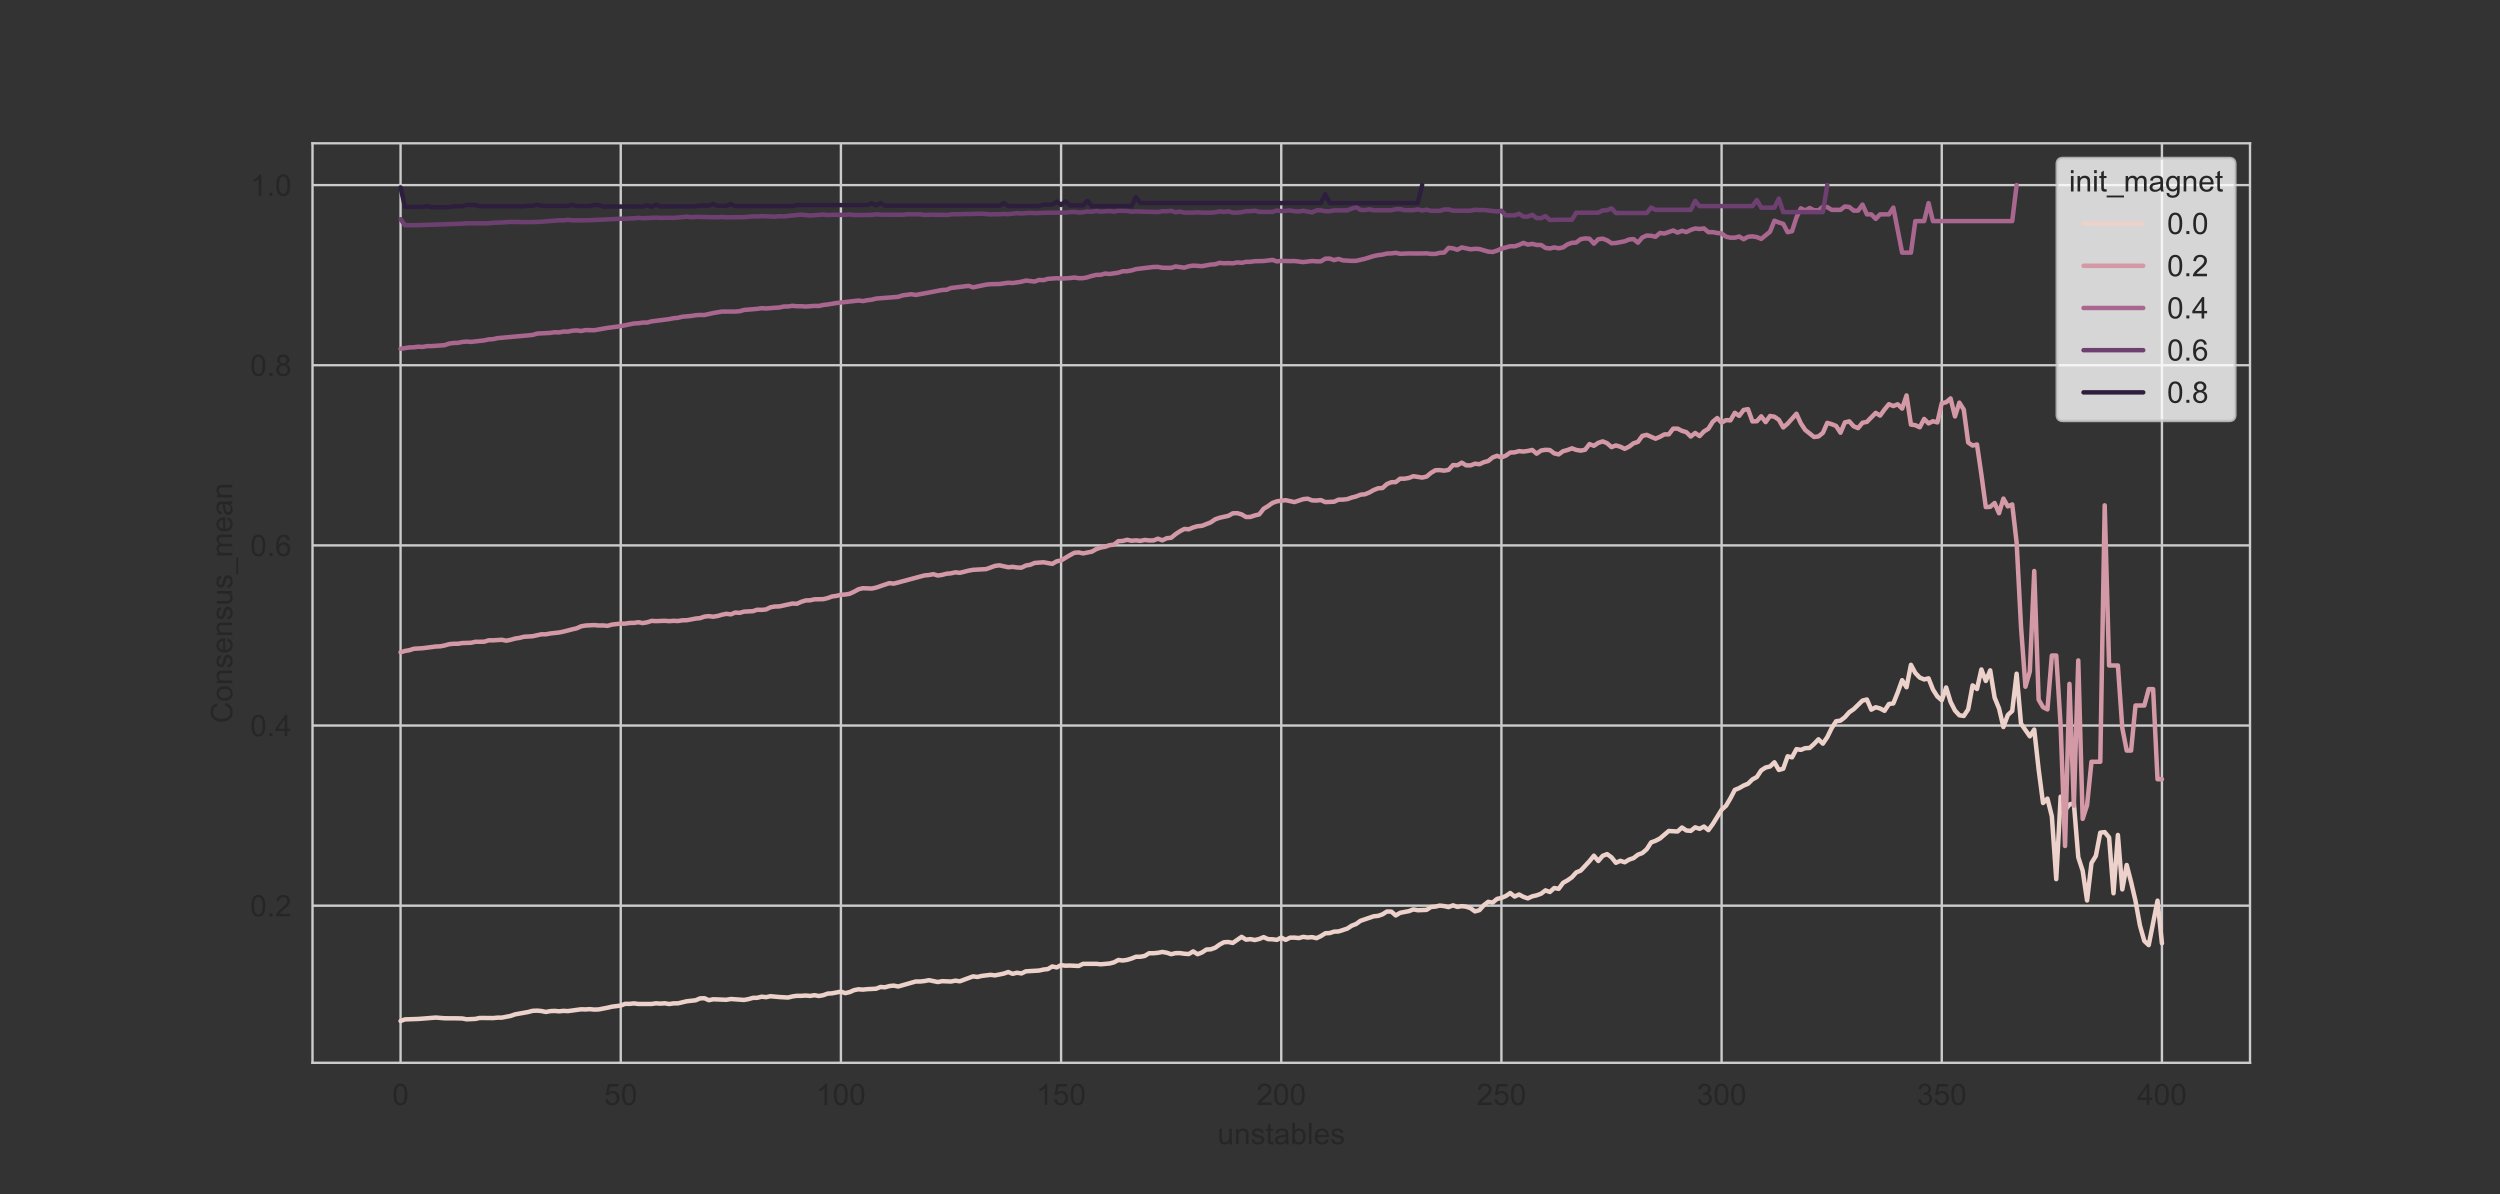 <?xml version="1.0" encoding="utf-8" standalone="no"?>
<!DOCTYPE svg PUBLIC "-//W3C//DTD SVG 1.1//EN"
  "http://www.w3.org/Graphics/SVG/1.1/DTD/svg11.dtd">
<!-- Created with matplotlib (https://matplotlib.org/) -->
<svg height="400.32pt" version="1.1" viewBox="0 0 838.08 400.32" width="838.08pt" xmlns="http://www.w3.org/2000/svg" xmlns:xlink="http://www.w3.org/1999/xlink">
 <rect x="0" y="0" width="838.08" height="400.32" fill="#333333" stroke="none"/>
 <defs>
  <style type="text/css">*{stroke-linecap:butt;stroke-linejoin:round;}</style>
 </defs>
 <g id="figure_1">
  <g id="patch_1">
   <path d="M 0 400.32 
L 838.08 400.32 
L 838.08 0 
L 0 0 
z
" style="fill:none;"/>
  </g>
  <g id="axes_1">
   <g id="patch_2">
    <path d="M 104.76 356.285 
L 754.272 356.285 
L 754.272 48.038 
L 104.76 48.038 
z
" style="fill:none;"/>
   </g>
   <g id="matplotlib.axis_1">
    <g id="xtick_1">
     <g id="line2d_1">
      <path clip-path="url(#p21f8cd7da0)" d="M 134.283 356.285 
L 134.283 48.038 
" style="fill:none;stroke:#cccccc;stroke-linecap:round;stroke-width:0.8;"/>
     </g>
     <g id="text_1">
      <!-- 0 -->
      <g style="fill:#262626;" transform="translate(131.503 370.443)scale(0.1 -0.1)">
       <defs>
        <path d="M 4.156 35.297 
Q 4.156 48 6.766 55.734 
Q 9.375 63.484 14.516 67.672 
Q 19.672 71.875 27.484 71.875 
Q 33.25 71.875 37.594 69.547 
Q 41.938 67.234 44.766 62.859 
Q 47.609 58.5 49.219 52.219 
Q 50.828 45.953 50.828 35.297 
Q 50.828 22.703 48.234 14.969 
Q 45.656 7.234 40.5 3 
Q 35.359 -1.219 27.484 -1.219 
Q 17.141 -1.219 11.234 6.203 
Q 4.156 15.141 4.156 35.297 
z
M 13.188 35.297 
Q 13.188 17.672 17.312 11.828 
Q 21.438 6 27.484 6 
Q 33.547 6 37.672 11.859 
Q 41.797 17.719 41.797 35.297 
Q 41.797 52.984 37.672 58.781 
Q 33.547 64.594 27.391 64.594 
Q 21.344 64.594 17.719 59.469 
Q 13.188 52.938 13.188 35.297 
z
" id="ArialMT-48"/>
       </defs>
       <use xlink:href="#ArialMT-48"/>
      </g>
     </g>
    </g>
    <g id="xtick_2">
     <g id="line2d_2">
      <path clip-path="url(#p21f8cd7da0)" d="M 208.091 356.285 
L 208.091 48.038 
" style="fill:none;stroke:#cccccc;stroke-linecap:round;stroke-width:0.8;"/>
     </g>
     <g id="text_2">
      <!-- 50 -->
      <g style="fill:#262626;" transform="translate(202.531 370.443)scale(0.1 -0.1)">
       <defs>
        <path d="M 4.156 18.75 
L 13.375 19.531 
Q 14.406 12.797 18.141 9.391 
Q 21.875 6 27.156 6 
Q 33.5 6 37.891 10.781 
Q 42.281 15.578 42.281 23.484 
Q 42.281 31 38.062 35.344 
Q 33.844 39.703 27 39.703 
Q 22.75 39.703 19.328 37.766 
Q 15.922 35.844 13.969 32.766 
L 5.719 33.844 
L 12.641 70.609 
L 48.25 70.609 
L 48.25 62.203 
L 19.672 62.203 
L 15.828 42.969 
Q 22.266 47.469 29.344 47.469 
Q 38.719 47.469 45.156 40.969 
Q 51.609 34.469 51.609 24.266 
Q 51.609 14.547 45.953 7.469 
Q 39.062 -1.219 27.156 -1.219 
Q 17.391 -1.219 11.203 4.25 
Q 5.031 9.719 4.156 18.75 
z
" id="ArialMT-53"/>
       </defs>
       <use xlink:href="#ArialMT-53"/>
       <use x="55.615" xlink:href="#ArialMT-48"/>
      </g>
     </g>
    </g>
    <g id="xtick_3">
     <g id="line2d_3">
      <path clip-path="url(#p21f8cd7da0)" d="M 281.9 356.285 
L 281.9 48.038 
" style="fill:none;stroke:#cccccc;stroke-linecap:round;stroke-width:0.8;"/>
     </g>
     <g id="text_3">
      <!-- 100 -->
      <g style="fill:#262626;" transform="translate(273.558 370.443)scale(0.1 -0.1)">
       <defs>
        <path d="M 37.25 0 
L 28.469 0 
L 28.469 56 
Q 25.297 52.984 20.141 49.953 
Q 14.984 46.922 10.891 45.406 
L 10.891 53.906 
Q 18.266 57.375 23.781 62.297 
Q 29.297 67.234 31.594 71.875 
L 37.25 71.875 
z
" id="ArialMT-49"/>
       </defs>
       <use xlink:href="#ArialMT-49"/>
       <use x="55.615" xlink:href="#ArialMT-48"/>
       <use x="111.23" xlink:href="#ArialMT-48"/>
      </g>
     </g>
    </g>
    <g id="xtick_4">
     <g id="line2d_4">
      <path clip-path="url(#p21f8cd7da0)" d="M 355.708 356.285 
L 355.708 48.038 
" style="fill:none;stroke:#cccccc;stroke-linecap:round;stroke-width:0.8;"/>
     </g>
     <g id="text_4">
      <!-- 150 -->
      <g style="fill:#262626;" transform="translate(347.366 370.443)scale(0.1 -0.1)">
       <use xlink:href="#ArialMT-49"/>
       <use x="55.615" xlink:href="#ArialMT-53"/>
       <use x="111.23" xlink:href="#ArialMT-48"/>
      </g>
     </g>
    </g>
    <g id="xtick_5">
     <g id="line2d_5">
      <path clip-path="url(#p21f8cd7da0)" d="M 429.516 356.285 
L 429.516 48.038 
" style="fill:none;stroke:#cccccc;stroke-linecap:round;stroke-width:0.8;"/>
     </g>
     <g id="text_5">
      <!-- 200 -->
      <g style="fill:#262626;" transform="translate(421.175 370.443)scale(0.1 -0.1)">
       <defs>
        <path d="M 50.344 8.453 
L 50.344 0 
L 3.031 0 
Q 2.938 3.172 4.047 6.109 
Q 5.859 10.938 9.828 15.625 
Q 13.812 20.312 21.344 26.469 
Q 33.016 36.031 37.109 41.625 
Q 41.219 47.219 41.219 52.203 
Q 41.219 57.422 37.469 61 
Q 33.734 64.594 27.734 64.594 
Q 21.391 64.594 17.578 60.781 
Q 13.766 56.984 13.719 50.25 
L 4.688 51.172 
Q 5.609 61.281 11.656 66.578 
Q 17.719 71.875 27.938 71.875 
Q 38.234 71.875 44.234 66.156 
Q 50.25 60.453 50.25 52 
Q 50.25 47.703 48.484 43.547 
Q 46.734 39.406 42.656 34.812 
Q 38.578 30.219 29.109 22.219 
Q 21.188 15.578 18.938 13.203 
Q 16.703 10.844 15.234 8.453 
z
" id="ArialMT-50"/>
       </defs>
       <use xlink:href="#ArialMT-50"/>
       <use x="55.615" xlink:href="#ArialMT-48"/>
       <use x="111.23" xlink:href="#ArialMT-48"/>
      </g>
     </g>
    </g>
    <g id="xtick_6">
     <g id="line2d_6">
      <path clip-path="url(#p21f8cd7da0)" d="M 503.324 356.285 
L 503.324 48.038 
" style="fill:none;stroke:#cccccc;stroke-linecap:round;stroke-width:0.8;"/>
     </g>
     <g id="text_6">
      <!-- 250 -->
      <g style="fill:#262626;" transform="translate(494.983 370.443)scale(0.1 -0.1)">
       <use xlink:href="#ArialMT-50"/>
       <use x="55.615" xlink:href="#ArialMT-53"/>
       <use x="111.23" xlink:href="#ArialMT-48"/>
      </g>
     </g>
    </g>
    <g id="xtick_7">
     <g id="line2d_7">
      <path clip-path="url(#p21f8cd7da0)" d="M 577.132 356.285 
L 577.132 48.038 
" style="fill:none;stroke:#cccccc;stroke-linecap:round;stroke-width:0.8;"/>
     </g>
     <g id="text_7">
      <!-- 300 -->
      <g style="fill:#262626;" transform="translate(568.791 370.443)scale(0.1 -0.1)">
       <defs>
        <path d="M 4.203 18.891 
L 12.984 20.062 
Q 14.5 12.594 18.141 9.297 
Q 21.781 6 27 6 
Q 33.203 6 37.469 10.297 
Q 41.75 14.594 41.75 20.953 
Q 41.75 27 37.797 30.922 
Q 33.844 34.859 27.734 34.859 
Q 25.25 34.859 21.531 33.891 
L 22.516 41.609 
Q 23.391 41.5 23.922 41.5 
Q 29.547 41.5 34.031 44.422 
Q 38.531 47.359 38.531 53.469 
Q 38.531 58.297 35.25 61.469 
Q 31.984 64.656 26.812 64.656 
Q 21.688 64.656 18.266 61.422 
Q 14.844 58.203 13.875 51.766 
L 5.078 53.328 
Q 6.688 62.156 12.391 67.016 
Q 18.109 71.875 26.609 71.875 
Q 32.469 71.875 37.391 69.359 
Q 42.328 66.844 44.938 62.5 
Q 47.562 58.156 47.562 53.266 
Q 47.562 48.641 45.062 44.828 
Q 42.578 41.016 37.703 38.766 
Q 44.047 37.312 47.562 32.688 
Q 51.078 28.078 51.078 21.141 
Q 51.078 11.766 44.234 5.25 
Q 37.406 -1.266 26.953 -1.266 
Q 17.531 -1.266 11.297 4.344 
Q 5.078 9.969 4.203 18.891 
z
" id="ArialMT-51"/>
       </defs>
       <use xlink:href="#ArialMT-51"/>
       <use x="55.615" xlink:href="#ArialMT-48"/>
       <use x="111.23" xlink:href="#ArialMT-48"/>
      </g>
     </g>
    </g>
    <g id="xtick_8">
     <g id="line2d_8">
      <path clip-path="url(#p21f8cd7da0)" d="M 650.941 356.285 
L 650.941 48.038 
" style="fill:none;stroke:#cccccc;stroke-linecap:round;stroke-width:0.8;"/>
     </g>
     <g id="text_8">
      <!-- 350 -->
      <g style="fill:#262626;" transform="translate(642.599 370.443)scale(0.1 -0.1)">
       <use xlink:href="#ArialMT-51"/>
       <use x="55.615" xlink:href="#ArialMT-53"/>
       <use x="111.23" xlink:href="#ArialMT-48"/>
      </g>
     </g>
    </g>
    <g id="xtick_9">
     <g id="line2d_9">
      <path clip-path="url(#p21f8cd7da0)" d="M 724.749 356.285 
L 724.749 48.038 
" style="fill:none;stroke:#cccccc;stroke-linecap:round;stroke-width:0.8;"/>
     </g>
     <g id="text_9">
      <!-- 400 -->
      <g style="fill:#262626;" transform="translate(716.407 370.443)scale(0.1 -0.1)">
       <defs>
        <path d="M 32.328 0 
L 32.328 17.141 
L 1.266 17.141 
L 1.266 25.203 
L 33.938 71.578 
L 41.109 71.578 
L 41.109 25.203 
L 50.781 25.203 
L 50.781 17.141 
L 41.109 17.141 
L 41.109 0 
z
M 32.328 25.203 
L 32.328 57.469 
L 9.906 25.203 
z
" id="ArialMT-52"/>
       </defs>
       <use xlink:href="#ArialMT-52"/>
       <use x="55.615" xlink:href="#ArialMT-48"/>
       <use x="111.23" xlink:href="#ArialMT-48"/>
      </g>
     </g>
    </g>
    <g id="text_10">
     <!-- unstables -->
     <g style="fill:#262626;" transform="translate(408.114 383.588)scale(0.1 -0.1)">
      <defs>
       <path d="M 40.578 0 
L 40.578 7.625 
Q 34.516 -1.172 24.125 -1.172 
Q 19.531 -1.172 15.547 0.578 
Q 11.578 2.344 9.641 5 
Q 7.719 7.672 6.938 11.531 
Q 6.391 14.109 6.391 19.734 
L 6.391 51.859 
L 15.188 51.859 
L 15.188 23.094 
Q 15.188 16.219 15.719 13.812 
Q 16.547 10.359 19.234 8.375 
Q 21.922 6.391 25.875 6.391 
Q 29.828 6.391 33.297 8.422 
Q 36.766 10.453 38.203 13.938 
Q 39.656 17.438 39.656 24.078 
L 39.656 51.859 
L 48.438 51.859 
L 48.438 0 
z
" id="ArialMT-117"/>
       <path d="M 6.594 0 
L 6.594 51.859 
L 14.5 51.859 
L 14.5 44.484 
Q 20.219 53.031 31 53.031 
Q 35.688 53.031 39.625 51.344 
Q 43.562 49.656 45.516 46.922 
Q 47.469 44.188 48.25 40.438 
Q 48.734 37.984 48.734 31.891 
L 48.734 0 
L 39.938 0 
L 39.938 31.547 
Q 39.938 36.922 38.906 39.578 
Q 37.891 42.234 35.281 43.812 
Q 32.672 45.406 29.156 45.406 
Q 23.531 45.406 19.453 41.844 
Q 15.375 38.281 15.375 28.328 
L 15.375 0 
z
" id="ArialMT-110"/>
       <path d="M 3.078 15.484 
L 11.766 16.844 
Q 12.5 11.625 15.844 8.844 
Q 19.188 6.062 25.203 6.062 
Q 31.25 6.062 34.172 8.516 
Q 37.109 10.984 37.109 14.312 
Q 37.109 17.281 34.516 19 
Q 32.719 20.172 25.531 21.969 
Q 15.875 24.422 12.141 26.203 
Q 8.406 27.984 6.469 31.125 
Q 4.547 34.281 4.547 38.094 
Q 4.547 41.547 6.125 44.5 
Q 7.719 47.469 10.453 49.422 
Q 12.5 50.922 16.031 51.969 
Q 19.578 53.031 23.641 53.031 
Q 29.734 53.031 34.344 51.266 
Q 38.969 49.516 41.156 46.5 
Q 43.359 43.5 44.188 38.484 
L 35.594 37.312 
Q 35.016 41.312 32.203 43.547 
Q 29.391 45.797 24.266 45.797 
Q 18.219 45.797 15.625 43.797 
Q 13.031 41.797 13.031 39.109 
Q 13.031 37.406 14.109 36.031 
Q 15.188 34.625 17.484 33.688 
Q 18.797 33.203 25.25 31.453 
Q 34.578 28.953 38.25 27.359 
Q 41.938 25.781 44.031 22.75 
Q 46.141 19.734 46.141 15.234 
Q 46.141 10.844 43.578 6.953 
Q 41.016 3.078 36.172 0.953 
Q 31.344 -1.172 25.25 -1.172 
Q 15.141 -1.172 9.844 3.031 
Q 4.547 7.234 3.078 15.484 
z
" id="ArialMT-115"/>
       <path d="M 25.781 7.859 
L 27.047 0.094 
Q 23.344 -0.688 20.406 -0.688 
Q 15.625 -0.688 12.984 0.828 
Q 10.359 2.344 9.281 4.812 
Q 8.203 7.281 8.203 15.188 
L 8.203 45.016 
L 1.766 45.016 
L 1.766 51.859 
L 8.203 51.859 
L 8.203 64.703 
L 16.938 69.969 
L 16.938 51.859 
L 25.781 51.859 
L 25.781 45.016 
L 16.938 45.016 
L 16.938 14.703 
Q 16.938 10.938 17.406 9.859 
Q 17.875 8.797 18.922 8.156 
Q 19.969 7.516 21.922 7.516 
Q 23.391 7.516 25.781 7.859 
z
" id="ArialMT-116"/>
       <path d="M 40.438 6.391 
Q 35.547 2.25 31.031 0.531 
Q 26.516 -1.172 21.344 -1.172 
Q 12.797 -1.172 8.203 3 
Q 3.609 7.172 3.609 13.672 
Q 3.609 17.484 5.344 20.625 
Q 7.078 23.781 9.891 25.688 
Q 12.703 27.594 16.219 28.562 
Q 18.797 29.25 24.031 29.891 
Q 34.672 31.156 39.703 32.906 
Q 39.75 34.719 39.75 35.203 
Q 39.75 40.578 37.25 42.781 
Q 33.891 45.75 27.25 45.75 
Q 21.047 45.75 18.094 43.578 
Q 15.141 41.406 13.719 35.891 
L 5.125 37.062 
Q 6.297 42.578 8.984 45.969 
Q 11.672 49.359 16.75 51.188 
Q 21.828 53.031 28.516 53.031 
Q 35.156 53.031 39.297 51.469 
Q 43.453 49.906 45.406 47.531 
Q 47.359 45.172 48.141 41.547 
Q 48.578 39.312 48.578 33.453 
L 48.578 21.734 
Q 48.578 9.469 49.141 6.219 
Q 49.703 2.984 51.375 0 
L 42.188 0 
Q 40.828 2.734 40.438 6.391 
z
M 39.703 26.031 
Q 34.906 24.078 25.344 22.703 
Q 19.922 21.922 17.672 20.938 
Q 15.438 19.969 14.203 18.094 
Q 12.984 16.219 12.984 13.922 
Q 12.984 10.406 15.641 8.062 
Q 18.312 5.719 23.438 5.719 
Q 28.516 5.719 32.469 7.938 
Q 36.422 10.156 38.281 14.016 
Q 39.703 17 39.703 22.797 
z
" id="ArialMT-97"/>
       <path d="M 14.703 0 
L 6.547 0 
L 6.547 71.578 
L 15.328 71.578 
L 15.328 46.047 
Q 20.906 53.031 29.547 53.031 
Q 34.328 53.031 38.594 51.094 
Q 42.875 49.172 45.625 45.672 
Q 48.391 42.188 49.953 37.25 
Q 51.516 32.328 51.516 26.703 
Q 51.516 13.375 44.922 6.094 
Q 38.328 -1.172 29.109 -1.172 
Q 19.922 -1.172 14.703 6.5 
z
M 14.594 26.312 
Q 14.594 17 17.141 12.844 
Q 21.297 6.062 28.375 6.062 
Q 34.125 6.062 38.328 11.062 
Q 42.531 16.062 42.531 25.984 
Q 42.531 36.141 38.5 40.969 
Q 34.469 45.797 28.766 45.797 
Q 23 45.797 18.797 40.797 
Q 14.594 35.797 14.594 26.312 
z
" id="ArialMT-98"/>
       <path d="M 6.391 0 
L 6.391 71.578 
L 15.188 71.578 
L 15.188 0 
z
" id="ArialMT-108"/>
       <path d="M 42.094 16.703 
L 51.172 15.578 
Q 49.031 7.625 43.219 3.219 
Q 37.406 -1.172 28.375 -1.172 
Q 17 -1.172 10.328 5.828 
Q 3.656 12.844 3.656 25.484 
Q 3.656 38.578 10.391 45.797 
Q 17.141 53.031 27.875 53.031 
Q 38.281 53.031 44.875 45.953 
Q 51.469 38.875 51.469 26.031 
Q 51.469 25.25 51.422 23.688 
L 12.75 23.688 
Q 13.234 15.141 17.578 10.594 
Q 21.922 6.062 28.422 6.062 
Q 33.25 6.062 36.672 8.594 
Q 40.094 11.141 42.094 16.703 
z
M 13.234 30.906 
L 42.188 30.906 
Q 41.609 37.453 38.875 40.719 
Q 34.672 45.797 27.984 45.797 
Q 21.922 45.797 17.797 41.75 
Q 13.672 37.703 13.234 30.906 
z
" id="ArialMT-101"/>
      </defs>
      <use xlink:href="#ArialMT-117"/>
      <use x="55.615" xlink:href="#ArialMT-110"/>
      <use x="111.23" xlink:href="#ArialMT-115"/>
      <use x="161.23" xlink:href="#ArialMT-116"/>
      <use x="189.014" xlink:href="#ArialMT-97"/>
      <use x="244.629" xlink:href="#ArialMT-98"/>
      <use x="300.244" xlink:href="#ArialMT-108"/>
      <use x="322.461" xlink:href="#ArialMT-101"/>
      <use x="378.076" xlink:href="#ArialMT-115"/>
     </g>
    </g>
   </g>
   <g id="matplotlib.axis_2">
    <g id="ytick_1">
     <g id="line2d_10">
      <path clip-path="url(#p21f8cd7da0)" d="M 104.76 303.609 
L 754.272 303.609 
" style="fill:none;stroke:#cccccc;stroke-linecap:round;stroke-width:0.8;"/>
     </g>
     <g id="text_11">
      <!-- 0.2 -->
      <g style="fill:#262626;" transform="translate(83.86 307.188)scale(0.1 -0.1)">
       <defs>
        <path d="M 9.078 0 
L 9.078 10.016 
L 19.094 10.016 
L 19.094 0 
z
" id="ArialMT-46"/>
       </defs>
       <use xlink:href="#ArialMT-48"/>
       <use x="55.615" xlink:href="#ArialMT-46"/>
       <use x="83.398" xlink:href="#ArialMT-50"/>
      </g>
     </g>
    </g>
    <g id="ytick_2">
     <g id="line2d_11">
      <path clip-path="url(#p21f8cd7da0)" d="M 104.76 243.219 
L 754.272 243.219 
" style="fill:none;stroke:#cccccc;stroke-linecap:round;stroke-width:0.8;"/>
     </g>
     <g id="text_12">
      <!-- 0.4 -->
      <g style="fill:#262626;" transform="translate(83.86 246.798)scale(0.1 -0.1)">
       <use xlink:href="#ArialMT-48"/>
       <use x="55.615" xlink:href="#ArialMT-46"/>
       <use x="83.398" xlink:href="#ArialMT-52"/>
      </g>
     </g>
    </g>
    <g id="ytick_3">
     <g id="line2d_12">
      <path clip-path="url(#p21f8cd7da0)" d="M 104.76 182.829 
L 754.272 182.829 
" style="fill:none;stroke:#cccccc;stroke-linecap:round;stroke-width:0.8;"/>
     </g>
     <g id="text_13">
      <!-- 0.6 -->
      <g style="fill:#262626;" transform="translate(83.86 186.408)scale(0.1 -0.1)">
       <defs>
        <path d="M 49.75 54.047 
L 41.016 53.375 
Q 39.844 58.547 37.703 60.891 
Q 34.125 64.656 28.906 64.656 
Q 24.703 64.656 21.531 62.312 
Q 17.391 59.281 14.984 53.469 
Q 12.594 47.656 12.5 36.922 
Q 15.672 41.75 20.266 44.094 
Q 24.859 46.438 29.891 46.438 
Q 38.672 46.438 44.844 39.969 
Q 51.031 33.5 51.031 23.25 
Q 51.031 16.5 48.125 10.719 
Q 45.219 4.938 40.141 1.859 
Q 35.062 -1.219 28.609 -1.219 
Q 17.625 -1.219 10.688 6.859 
Q 3.766 14.938 3.766 33.5 
Q 3.766 54.25 11.422 63.672 
Q 18.109 71.875 29.438 71.875 
Q 37.891 71.875 43.281 67.141 
Q 48.688 62.406 49.75 54.047 
z
M 13.875 23.188 
Q 13.875 18.656 15.797 14.5 
Q 17.719 10.359 21.188 8.172 
Q 24.656 6 28.469 6 
Q 34.031 6 38.031 10.484 
Q 42.047 14.984 42.047 22.703 
Q 42.047 30.125 38.078 34.391 
Q 34.125 38.672 28.125 38.672 
Q 22.172 38.672 18.016 34.391 
Q 13.875 30.125 13.875 23.188 
z
" id="ArialMT-54"/>
       </defs>
       <use xlink:href="#ArialMT-48"/>
       <use x="55.615" xlink:href="#ArialMT-46"/>
       <use x="83.398" xlink:href="#ArialMT-54"/>
      </g>
     </g>
    </g>
    <g id="ytick_4">
     <g id="line2d_13">
      <path clip-path="url(#p21f8cd7da0)" d="M 104.76 122.439 
L 754.272 122.439 
" style="fill:none;stroke:#cccccc;stroke-linecap:round;stroke-width:0.8;"/>
     </g>
     <g id="text_14">
      <!-- 0.8 -->
      <g style="fill:#262626;" transform="translate(83.86 126.018)scale(0.1 -0.1)">
       <defs>
        <path d="M 17.672 38.812 
Q 12.203 40.828 9.562 44.531 
Q 6.938 48.25 6.938 53.422 
Q 6.938 61.234 12.547 66.547 
Q 18.172 71.875 27.484 71.875 
Q 36.859 71.875 42.578 66.422 
Q 48.297 60.984 48.297 53.172 
Q 48.297 48.188 45.672 44.5 
Q 43.062 40.828 37.75 38.812 
Q 44.344 36.672 47.781 31.875 
Q 51.219 27.094 51.219 20.453 
Q 51.219 11.281 44.719 5.031 
Q 38.234 -1.219 27.641 -1.219 
Q 17.047 -1.219 10.547 5.047 
Q 4.047 11.328 4.047 20.703 
Q 4.047 27.688 7.594 32.391 
Q 11.141 37.109 17.672 38.812 
z
M 15.922 53.719 
Q 15.922 48.641 19.188 45.406 
Q 22.469 42.188 27.688 42.188 
Q 32.766 42.188 36.016 45.375 
Q 39.266 48.578 39.266 53.219 
Q 39.266 58.062 35.906 61.359 
Q 32.562 64.656 27.594 64.656 
Q 22.562 64.656 19.234 61.422 
Q 15.922 58.203 15.922 53.719 
z
M 13.094 20.656 
Q 13.094 16.891 14.875 13.375 
Q 16.656 9.859 20.172 7.922 
Q 23.688 6 27.734 6 
Q 34.031 6 38.125 10.047 
Q 42.234 14.109 42.234 20.359 
Q 42.234 26.703 38.016 30.859 
Q 33.797 35.016 27.438 35.016 
Q 21.234 35.016 17.156 30.906 
Q 13.094 26.812 13.094 20.656 
z
" id="ArialMT-56"/>
       </defs>
       <use xlink:href="#ArialMT-48"/>
       <use x="55.615" xlink:href="#ArialMT-46"/>
       <use x="83.398" xlink:href="#ArialMT-56"/>
      </g>
     </g>
    </g>
    <g id="ytick_5">
     <g id="line2d_14">
      <path clip-path="url(#p21f8cd7da0)" d="M 104.76 62.05 
L 754.272 62.05 
" style="fill:none;stroke:#cccccc;stroke-linecap:round;stroke-width:0.8;"/>
     </g>
     <g id="text_15">
      <!-- 1.0 -->
      <g style="fill:#262626;" transform="translate(83.86 65.629)scale(0.1 -0.1)">
       <use xlink:href="#ArialMT-49"/>
       <use x="55.615" xlink:href="#ArialMT-46"/>
       <use x="83.398" xlink:href="#ArialMT-48"/>
      </g>
     </g>
    </g>
    <g id="text_16">
     <!-- Consensus_mean -->
     <g style="fill:#262626;" transform="translate(77.873 242.462)rotate(-90)scale(0.1 -0.1)">
      <defs>
       <path d="M 58.797 25.094 
L 68.266 22.703 
Q 65.281 11.031 57.547 4.906 
Q 49.812 -1.219 38.625 -1.219 
Q 27.047 -1.219 19.797 3.484 
Q 12.547 8.203 8.766 17.141 
Q 4.984 26.078 4.984 36.328 
Q 4.984 47.516 9.25 55.828 
Q 13.531 64.156 21.406 68.469 
Q 29.297 72.797 38.766 72.797 
Q 49.516 72.797 56.828 67.328 
Q 64.156 61.859 67.047 51.953 
L 57.719 49.75 
Q 55.219 57.562 50.484 61.125 
Q 45.75 64.703 38.578 64.703 
Q 30.328 64.703 24.781 60.734 
Q 19.234 56.781 16.984 50.109 
Q 14.75 43.453 14.75 36.375 
Q 14.75 27.25 17.406 20.438 
Q 20.062 13.625 25.672 10.25 
Q 31.297 6.891 37.844 6.891 
Q 45.797 6.891 51.312 11.469 
Q 56.844 16.062 58.797 25.094 
z
" id="ArialMT-67"/>
       <path d="M 3.328 25.922 
Q 3.328 40.328 11.328 47.266 
Q 18.016 53.031 27.641 53.031 
Q 38.328 53.031 45.109 46.016 
Q 51.906 39.016 51.906 26.656 
Q 51.906 16.656 48.906 10.906 
Q 45.906 5.172 40.156 2 
Q 34.422 -1.172 27.641 -1.172 
Q 16.75 -1.172 10.031 5.812 
Q 3.328 12.797 3.328 25.922 
z
M 12.359 25.922 
Q 12.359 15.969 16.703 11.016 
Q 21.047 6.062 27.641 6.062 
Q 34.188 6.062 38.531 11.031 
Q 42.875 16.016 42.875 26.219 
Q 42.875 35.844 38.5 40.797 
Q 34.125 45.75 27.641 45.75 
Q 21.047 45.75 16.703 40.812 
Q 12.359 35.891 12.359 25.922 
z
" id="ArialMT-111"/>
       <path d="M -1.516 -19.875 
L -1.516 -13.531 
L 56.734 -13.531 
L 56.734 -19.875 
z
" id="ArialMT-95"/>
       <path d="M 6.594 0 
L 6.594 51.859 
L 14.453 51.859 
L 14.453 44.578 
Q 16.891 48.391 20.938 50.703 
Q 25 53.031 30.172 53.031 
Q 35.938 53.031 39.625 50.641 
Q 43.312 48.25 44.828 43.953 
Q 50.984 53.031 60.844 53.031 
Q 68.562 53.031 72.703 48.75 
Q 76.859 44.484 76.859 35.594 
L 76.859 0 
L 68.109 0 
L 68.109 32.672 
Q 68.109 37.938 67.25 40.25 
Q 66.406 42.578 64.156 43.984 
Q 61.922 45.406 58.891 45.406 
Q 53.422 45.406 49.797 41.766 
Q 46.188 38.141 46.188 30.125 
L 46.188 0 
L 37.406 0 
L 37.406 33.688 
Q 37.406 39.547 35.25 42.469 
Q 33.109 45.406 28.219 45.406 
Q 24.516 45.406 21.359 43.453 
Q 18.219 41.5 16.797 37.734 
Q 15.375 33.984 15.375 26.906 
L 15.375 0 
z
" id="ArialMT-109"/>
      </defs>
      <use xlink:href="#ArialMT-67"/>
      <use x="72.217" xlink:href="#ArialMT-111"/>
      <use x="127.832" xlink:href="#ArialMT-110"/>
      <use x="183.447" xlink:href="#ArialMT-115"/>
      <use x="233.447" xlink:href="#ArialMT-101"/>
      <use x="289.062" xlink:href="#ArialMT-110"/>
      <use x="344.678" xlink:href="#ArialMT-115"/>
      <use x="394.678" xlink:href="#ArialMT-117"/>
      <use x="450.293" xlink:href="#ArialMT-115"/>
      <use x="500.293" xlink:href="#ArialMT-95"/>
      <use x="555.908" xlink:href="#ArialMT-109"/>
      <use x="639.209" xlink:href="#ArialMT-101"/>
      <use x="694.824" xlink:href="#ArialMT-97"/>
      <use x="750.439" xlink:href="#ArialMT-110"/>
     </g>
    </g>
   </g>
   <g id="line2d_15">
    <path clip-path="url(#p21f8cd7da0)" d="M 134.283 342.274 
L 135.759 341.732 
L 140.188 341.588 
L 143.14 341.356 
L 146.093 341.116 
L 149.045 341.356 
L 151.997 341.359 
L 154.95 341.419 
L 156.426 341.702 
L 159.378 341.566 
L 160.854 341.245 
L 165.283 341.292 
L 166.759 341.148 
L 168.235 341.139 
L 171.187 340.57 
L 172.664 340.045 
L 177.092 339.249 
L 178.568 338.855 
L 180.044 338.797 
L 181.521 338.926 
L 182.997 339.24 
L 184.473 338.953 
L 185.949 338.89 
L 187.425 339.023 
L 188.901 338.871 
L 190.377 338.956 
L 194.806 338.348 
L 196.282 338.395 
L 197.758 338.291 
L 199.234 338.45 
L 200.711 338.386 
L 203.663 337.82 
L 205.139 337.47 
L 208.091 337.103 
L 209.568 336.509 
L 211.044 336.534 
L 212.52 336.368 
L 213.996 336.564 
L 218.425 336.564 
L 219.901 336.34 
L 221.377 336.448 
L 222.853 336.332 
L 224.329 336.587 
L 225.805 336.355 
L 227.282 336.347 
L 230.234 335.654 
L 233.186 335.329 
L 234.662 334.697 
L 236.139 334.634 
L 237.615 335.302 
L 239.091 334.99 
L 243.519 335.16 
L 244.996 334.897 
L 249.424 335.211 
L 250.9 334.947 
L 252.376 334.52 
L 253.853 334.493 
L 255.329 334.126 
L 256.805 334.283 
L 258.281 333.963 
L 261.233 334.237 
L 264.186 334.406 
L 265.662 334.032 
L 267.138 333.826 
L 268.614 333.843 
L 270.09 333.735 
L 271.566 333.868 
L 273.043 333.622 
L 274.519 333.891 
L 275.995 333.62 
L 277.471 333.085 
L 278.947 332.994 
L 281.9 332.424 
L 283.376 332.935 
L 284.852 332.577 
L 286.328 331.928 
L 287.804 331.641 
L 289.28 331.753 
L 290.757 331.597 
L 293.709 331.452 
L 295.185 330.864 
L 296.661 330.977 
L 298.137 330.557 
L 299.614 330.409 
L 301.09 330.707 
L 306.994 329.022 
L 308.471 329.036 
L 309.947 328.873 
L 311.423 328.587 
L 314.375 329.206 
L 315.851 328.917 
L 318.804 329.039 
L 320.28 328.748 
L 321.756 328.962 
L 326.185 327.319 
L 327.661 327.507 
L 329.137 327.152 
L 332.089 326.799 
L 333.565 326.974 
L 336.518 326.374 
L 337.994 325.853 
L 339.47 326.458 
L 340.946 326.081 
L 342.422 326.335 
L 343.899 325.618 
L 348.327 325.362 
L 349.803 325.024 
L 351.279 324.86 
L 352.755 323.99 
L 354.232 324.307 
L 355.708 323.546 
L 357.184 323.734 
L 358.66 323.686 
L 361.612 323.824 
L 363.089 323.101 
L 367.517 323.104 
L 368.993 323.259 
L 371.946 322.997 
L 373.422 322.617 
L 374.898 321.817 
L 376.374 321.993 
L 377.85 321.784 
L 379.326 321.331 
L 380.803 320.733 
L 382.279 320.732 
L 383.755 320.457 
L 385.231 319.541 
L 386.707 319.564 
L 388.183 319.407 
L 389.66 319.123 
L 391.136 319.38 
L 392.612 319.88 
L 394.088 319.524 
L 395.564 319.511 
L 397.04 319.728 
L 398.517 319.822 
L 399.993 318.935 
L 401.469 319.879 
L 402.945 319.292 
L 404.421 318.32 
L 405.897 318.237 
L 407.374 317.715 
L 408.85 316.648 
L 410.326 315.861 
L 411.802 315.796 
L 413.278 316.098 
L 416.231 314.062 
L 417.707 314.997 
L 419.183 314.824 
L 420.659 315.129 
L 422.135 314.775 
L 423.611 314.153 
L 425.088 314.838 
L 426.564 314.876 
L 428.04 315.076 
L 429.516 314.301 
L 430.992 315.078 
L 432.468 314.328 
L 433.944 314.313 
L 435.421 314.474 
L 436.897 314.071 
L 438.373 314.29 
L 439.849 314.152 
L 441.325 314.507 
L 442.801 313.814 
L 444.278 312.857 
L 445.754 312.791 
L 447.23 312.312 
L 448.706 312.257 
L 451.658 311.293 
L 453.135 310.32 
L 454.611 309.753 
L 456.087 308.68 
L 460.515 307.171 
L 461.992 307.03 
L 463.468 306.505 
L 464.944 305.569 
L 466.42 305.602 
L 467.896 306.885 
L 469.372 306.004 
L 472.325 305.436 
L 473.801 304.854 
L 475.277 305.139 
L 478.229 305.021 
L 479.706 304.061 
L 481.182 303.92 
L 482.658 303.579 
L 484.134 303.747 
L 485.61 304.09 
L 487.086 303.496 
L 488.563 304.028 
L 490.039 303.763 
L 491.515 303.948 
L 492.991 304.469 
L 494.467 305.529 
L 495.943 305.115 
L 497.42 303.456 
L 498.896 302.314 
L 500.372 302.581 
L 501.848 301.353 
L 503.324 301.009 
L 504.8 300.383 
L 506.277 299.375 
L 507.753 300.561 
L 509.229 299.865 
L 510.705 300.66 
L 512.181 301.159 
L 513.657 300.483 
L 515.133 300.148 
L 516.61 299.6 
L 518.086 298.479 
L 519.562 299.024 
L 521.038 297.681 
L 522.514 297.973 
L 523.99 295.949 
L 525.467 295.129 
L 526.943 294.1 
L 528.419 292.455 
L 529.895 291.859 
L 532.847 288.679 
L 534.324 286.855 
L 535.8 288.63 
L 537.276 286.9 
L 538.752 286.328 
L 540.228 287.403 
L 541.704 289.237 
L 543.181 288.575 
L 544.657 289.053 
L 546.133 288.159 
L 547.609 287.674 
L 549.085 286.518 
L 550.561 285.971 
L 552.038 284.686 
L 553.514 282.388 
L 554.99 281.858 
L 556.466 281.084 
L 559.418 278.575 
L 562.371 278.74 
L 563.847 277.415 
L 565.323 278.408 
L 566.799 278.54 
L 568.275 277.348 
L 569.752 277.847 
L 571.228 277.088 
L 572.704 278.284 
L 574.18 276.255 
L 577.132 271.457 
L 578.609 270.126 
L 580.085 267.641 
L 581.561 264.807 
L 583.037 264.19 
L 584.513 263.345 
L 585.989 262.739 
L 587.466 261.284 
L 588.942 260.481 
L 590.418 258.242 
L 591.894 257.3 
L 593.37 256.956 
L 594.846 255.552 
L 596.322 258.105 
L 597.799 257.701 
L 599.275 253.532 
L 600.751 253.886 
L 602.227 251.127 
L 603.703 251.382 
L 605.179 250.812 
L 606.656 250.739 
L 608.132 249.395 
L 609.608 247.837 
L 611.084 249.287 
L 612.56 247.099 
L 614.036 244.089 
L 615.513 241.787 
L 616.989 241.573 
L 618.465 240.43 
L 619.941 238.755 
L 621.417 237.744 
L 624.37 234.856 
L 625.846 234.499 
L 627.322 237.898 
L 628.798 237.089 
L 630.274 237.5 
L 631.75 238.284 
L 633.227 236.011 
L 634.703 235.808 
L 636.179 232.128 
L 637.655 228.02 
L 639.131 230.384 
L 640.607 222.872 
L 642.084 225.611 
L 643.56 227.149 
L 645.036 227.766 
L 646.512 227.411 
L 647.988 231.14 
L 649.464 233.475 
L 650.941 234.748 
L 652.417 230.462 
L 653.893 235.288 
L 655.369 238.186 
L 656.845 239.782 
L 658.321 240.013 
L 659.798 237.802 
L 661.274 229.765 
L 662.75 230.974 
L 664.226 224.429 
L 665.702 228.276 
L 667.178 224.736 
L 668.655 233.856 
L 670.131 237.453 
L 671.607 243.715 
L 673.083 239.686 
L 674.559 238.34 
L 676.035 225.859 
L 677.511 242.613 
L 680.464 246.83 
L 681.94 244.575 
L 683.416 257.943 
L 684.892 269.183 
L 686.368 267.725 
L 687.845 273.664 
L 689.321 294.713 
L 690.797 267.066 
L 692.273 271.633 
L 693.749 269.687 
L 695.225 269.286 
L 696.702 287.359 
L 698.178 291.906 
L 699.654 301.866 
L 701.13 289.318 
L 702.606 286.9 
L 704.082 279.143 
L 705.559 278.944 
L 707.035 280.741 
L 708.511 299.455 
L 709.987 279.909 
L 711.463 298.148 
L 712.939 289.97 
L 714.416 295.689 
L 715.892 302.042 
L 717.368 310.217 
L 718.844 315.444 
L 720.32 316.824 
L 723.273 301.925 
L 724.749 316.232 
L 724.749 316.232 
" style="fill:none;stroke:#edd1cb;stroke-linecap:round;stroke-width:1.5;"/>
   </g>
   <g id="line2d_16">
    <path clip-path="url(#p21f8cd7da0)" d="M 134.283 218.676 
L 135.759 218.219 
L 137.236 217.971 
L 138.712 217.487 
L 141.664 217.302 
L 146.093 216.733 
L 147.569 216.674 
L 149.045 216.384 
L 150.521 215.967 
L 151.997 215.805 
L 153.473 215.82 
L 154.95 215.569 
L 157.902 215.48 
L 159.378 215.143 
L 162.33 215.123 
L 163.807 214.654 
L 165.283 214.662 
L 168.235 214.472 
L 169.711 214.782 
L 171.187 214.487 
L 172.664 214.065 
L 174.14 213.849 
L 175.616 213.465 
L 178.568 213.283 
L 181.521 212.629 
L 182.997 212.641 
L 184.473 212.358 
L 187.425 212.033 
L 188.901 211.732 
L 191.854 210.968 
L 193.33 210.63 
L 194.806 209.953 
L 196.282 209.697 
L 199.234 209.55 
L 200.711 209.688 
L 202.187 209.669 
L 203.663 209.808 
L 205.139 209.383 
L 208.091 209.046 
L 209.568 209.059 
L 211.044 208.83 
L 212.52 208.819 
L 213.996 208.583 
L 215.472 208.877 
L 216.948 208.616 
L 218.425 208.136 
L 219.901 208.221 
L 222.853 208.112 
L 224.329 208.229 
L 225.805 208.117 
L 227.282 208.191 
L 228.758 207.94 
L 230.234 207.918 
L 233.186 207.369 
L 234.662 207.218 
L 236.139 206.708 
L 237.615 206.556 
L 239.091 206.744 
L 240.567 206.494 
L 242.043 206.07 
L 243.519 205.764 
L 244.996 205.96 
L 246.472 205.34 
L 247.948 205.451 
L 249.424 205.032 
L 252.376 204.889 
L 253.853 204.408 
L 255.329 204.447 
L 256.805 204.308 
L 258.281 203.588 
L 259.757 203.326 
L 261.233 203.29 
L 265.662 202.32 
L 267.138 202.404 
L 268.614 201.746 
L 270.09 201.286 
L 271.566 201.237 
L 273.043 200.913 
L 275.995 200.853 
L 277.471 200.503 
L 278.947 199.956 
L 280.423 199.762 
L 281.9 199.372 
L 283.376 199.305 
L 284.852 199.046 
L 286.328 198.359 
L 287.804 197.533 
L 289.28 197.186 
L 292.233 197.301 
L 293.709 196.981 
L 298.137 195.481 
L 299.614 195.655 
L 309.947 192.89 
L 311.423 192.771 
L 312.899 192.478 
L 314.375 192.937 
L 315.851 192.71 
L 317.328 192.324 
L 318.804 192.201 
L 320.28 191.857 
L 321.756 192.037 
L 324.708 191.296 
L 326.185 191.029 
L 330.613 190.778 
L 333.565 189.702 
L 335.042 189.513 
L 337.994 190.163 
L 339.47 190.015 
L 340.946 190.24 
L 342.422 190.308 
L 343.899 189.586 
L 345.375 189.332 
L 346.851 188.715 
L 349.803 188.489 
L 352.755 189.032 
L 354.232 188.168 
L 355.708 187.888 
L 358.66 186.117 
L 360.136 185.313 
L 361.612 185.187 
L 363.089 185.517 
L 366.041 184.922 
L 367.517 184.077 
L 368.993 183.559 
L 370.469 183.287 
L 371.946 182.762 
L 373.422 182.585 
L 374.898 181.414 
L 376.374 181.343 
L 377.85 180.952 
L 379.326 181.278 
L 380.803 181.144 
L 382.279 181.317 
L 383.755 181.006 
L 385.231 181.17 
L 386.707 181.157 
L 388.183 180.591 
L 389.66 181.14 
L 391.136 180.423 
L 392.612 180.283 
L 394.088 179.063 
L 395.564 178.089 
L 397.04 177.323 
L 398.517 177.441 
L 399.993 176.811 
L 401.469 176.401 
L 402.945 176.272 
L 405.897 175.105 
L 407.374 174.088 
L 408.85 173.571 
L 411.802 172.92 
L 413.278 172.083 
L 414.754 172.022 
L 416.231 172.436 
L 417.707 173.32 
L 419.183 173.288 
L 420.659 172.795 
L 422.135 172.439 
L 423.611 170.555 
L 425.088 169.66 
L 426.564 168.593 
L 428.04 168.067 
L 430.992 167.676 
L 433.944 168.309 
L 436.897 167.324 
L 438.373 167.177 
L 439.849 167.742 
L 441.325 167.798 
L 442.801 167.64 
L 444.278 168.316 
L 447.23 168.191 
L 448.706 167.51 
L 450.182 167.482 
L 451.658 167.321 
L 453.135 166.795 
L 454.611 166.431 
L 456.087 165.837 
L 457.563 165.697 
L 459.039 165.105 
L 460.515 164.264 
L 461.992 163.695 
L 463.468 163.594 
L 464.944 162.255 
L 466.42 161.653 
L 467.896 161.611 
L 469.372 160.471 
L 470.849 160.473 
L 472.325 160.224 
L 473.801 159.637 
L 476.753 160.102 
L 478.229 159.77 
L 479.706 158.531 
L 481.182 157.636 
L 482.658 157.588 
L 484.134 157.788 
L 485.61 157.52 
L 487.086 155.904 
L 488.563 155.972 
L 490.039 155.101 
L 491.515 156.013 
L 492.991 156.01 
L 494.467 155.44 
L 495.943 155.631 
L 497.42 154.937 
L 498.896 154.548 
L 500.372 153.357 
L 501.848 152.801 
L 503.324 153.343 
L 504.8 152.754 
L 506.277 151.694 
L 507.753 151.649 
L 509.229 151.229 
L 510.705 151.38 
L 512.181 151.169 
L 513.657 150.841 
L 515.133 152.086 
L 516.61 151.032 
L 518.086 150.789 
L 519.562 150.874 
L 521.038 151.99 
L 522.514 152.325 
L 523.99 151.257 
L 525.467 150.86 
L 526.943 150.299 
L 528.419 150.825 
L 529.895 151.065 
L 531.371 150.777 
L 532.847 148.872 
L 534.324 149.442 
L 535.8 148.457 
L 537.276 147.967 
L 538.752 148.579 
L 540.228 149.882 
L 541.704 149.327 
L 543.181 149.749 
L 544.657 150.46 
L 546.133 149.715 
L 547.609 148.604 
L 549.085 148.134 
L 550.561 146.123 
L 552.038 145.778 
L 554.99 147.072 
L 556.466 146.432 
L 557.942 145.619 
L 559.418 145.62 
L 560.895 143.697 
L 562.371 143.682 
L 563.847 144.438 
L 565.323 144.878 
L 566.799 146.334 
L 568.275 145.147 
L 569.752 146.184 
L 571.228 144.628 
L 572.704 143.728 
L 574.18 141.379 
L 575.656 140.142 
L 577.132 141.686 
L 578.609 140.837 
L 580.085 140.92 
L 581.561 138.392 
L 583.037 139.411 
L 584.513 137.435 
L 585.989 137.165 
L 587.466 141.269 
L 588.942 141.207 
L 590.418 139.562 
L 591.894 141.502 
L 593.37 139.451 
L 594.846 139.703 
L 596.322 140.726 
L 597.799 143.293 
L 599.275 142.014 
L 602.227 138.693 
L 603.703 141.926 
L 605.179 144.147 
L 608.132 146.496 
L 609.608 146.311 
L 611.084 145.121 
L 612.56 141.755 
L 614.036 142.195 
L 615.513 142.786 
L 616.989 145.062 
L 618.465 141.608 
L 619.941 141.246 
L 621.417 142.911 
L 622.893 143.519 
L 624.37 141.71 
L 625.846 141.422 
L 628.798 138.408 
L 630.274 139.319 
L 631.75 137.284 
L 633.227 135.501 
L 634.703 136.113 
L 636.179 135.529 
L 637.655 136.967 
L 639.131 132.566 
L 640.607 142.336 
L 642.084 142.543 
L 643.56 143.231 
L 645.036 140.444 
L 646.512 141.934 
L 647.988 141.206 
L 649.464 141.608 
L 650.941 135.165 
L 652.417 134.852 
L 653.893 133.566 
L 655.369 139.595 
L 656.845 134.975 
L 658.321 137.313 
L 659.798 148.342 
L 661.274 149.367 
L 662.75 149.012 
L 664.226 159.1 
L 665.702 169.982 
L 667.178 169.905 
L 668.655 168.626 
L 670.131 172.043 
L 671.607 167.14 
L 673.083 169.757 
L 674.559 169.104 
L 676.035 181.853 
L 677.511 210.107 
L 678.988 230.213 
L 680.464 225.112 
L 681.94 191.428 
L 683.416 234.554 
L 684.892 237.07 
L 686.368 237.817 
L 687.845 219.756 
L 689.321 219.756 
L 690.797 243.408 
L 692.273 283.605 
L 693.749 229.255 
L 695.225 270.112 
L 696.702 221.399 
L 698.178 274.516 
L 699.654 269.91 
L 701.13 255.372 
L 704.082 255.372 
L 705.559 169.409 
L 707.035 223.089 
L 709.987 223.089 
L 711.463 244.058 
L 712.939 251.606 
L 714.416 251.606 
L 715.892 236.509 
L 718.844 236.509 
L 720.32 231.019 
L 721.796 231.019 
L 723.273 261.214 
L 724.749 261.214 
L 724.749 261.214 
" style="fill:none;stroke:#d499a7;stroke-linecap:round;stroke-width:1.5;"/>
   </g>
   <g id="line2d_17">
    <path clip-path="url(#p21f8cd7da0)" d="M 134.283 116.935 
L 137.236 116.47 
L 138.712 116.42 
L 140.188 116.23 
L 141.664 116.3 
L 143.14 116.029 
L 144.616 116.029 
L 149.045 115.707 
L 150.521 115.185 
L 151.997 114.972 
L 153.473 114.941 
L 154.95 114.635 
L 156.426 114.504 
L 157.902 114.612 
L 162.33 114.109 
L 163.807 113.776 
L 165.283 113.694 
L 166.759 113.365 
L 178.568 112.285 
L 180.044 111.829 
L 182.997 111.674 
L 184.473 111.596 
L 185.949 111.372 
L 187.425 111.434 
L 188.901 111.151 
L 190.377 111.174 
L 191.854 110.865 
L 193.33 110.76 
L 194.806 110.958 
L 196.282 110.652 
L 199.234 110.702 
L 203.663 109.916 
L 208.091 109.343 
L 212.52 108.437 
L 213.996 108.356 
L 215.472 108.139 
L 216.948 108.143 
L 218.425 107.737 
L 224.329 106.974 
L 225.805 106.672 
L 227.282 106.542 
L 228.758 106.17 
L 231.71 105.922 
L 233.186 105.678 
L 234.662 105.575 
L 236.139 105.606 
L 239.091 104.936 
L 242.043 104.445 
L 246.472 104.448 
L 247.948 104.328 
L 249.424 103.906 
L 253.853 103.54 
L 255.329 103.3 
L 256.805 103.408 
L 259.757 103.176 
L 261.233 103.096 
L 262.71 102.754 
L 264.186 102.738 
L 265.662 102.512 
L 267.138 102.668 
L 268.614 102.653 
L 270.09 102.774 
L 273.043 102.537 
L 274.519 102.572 
L 275.995 102.237 
L 277.471 102.069 
L 280.423 101.58 
L 287.804 100.745 
L 289.28 100.935 
L 290.757 100.641 
L 292.233 100.476 
L 293.709 100.089 
L 301.09 99.513 
L 302.566 99.032 
L 305.518 98.631 
L 306.994 98.871 
L 311.423 98.069 
L 315.851 97.211 
L 317.328 97.144 
L 318.804 96.55 
L 324.708 95.823 
L 326.185 96.325 
L 330.613 95.415 
L 332.089 95.269 
L 335.042 95.205 
L 337.994 94.79 
L 339.47 94.885 
L 342.422 94.442 
L 343.899 94.056 
L 346.851 94.376 
L 348.327 93.839 
L 349.803 93.922 
L 351.279 93.484 
L 354.232 93.264 
L 355.708 93.39 
L 358.66 93.227 
L 360.136 93.027 
L 361.612 93.263 
L 363.089 93.249 
L 364.565 92.958 
L 366.041 92.482 
L 367.517 92.158 
L 368.993 92.128 
L 370.469 91.699 
L 371.946 91.849 
L 374.898 91.412 
L 376.374 90.931 
L 377.85 90.919 
L 379.326 90.656 
L 380.803 90.208 
L 386.707 89.496 
L 388.183 89.477 
L 389.66 89.75 
L 392.612 89.801 
L 394.088 89.325 
L 397.04 89.736 
L 398.517 89.251 
L 399.993 89.031 
L 402.945 89.228 
L 405.897 88.682 
L 407.374 88.594 
L 408.85 88.105 
L 410.326 88.27 
L 411.802 88.203 
L 413.278 88.283 
L 414.754 87.967 
L 416.231 88.107 
L 417.707 87.78 
L 419.183 87.766 
L 420.659 87.563 
L 423.611 87.502 
L 426.564 87.133 
L 428.04 87.628 
L 429.516 87.453 
L 432.468 87.536 
L 433.944 87.502 
L 436.897 87.859 
L 439.849 87.494 
L 441.325 87.622 
L 442.801 87.61 
L 444.278 86.72 
L 445.754 86.681 
L 447.23 87.195 
L 448.706 86.793 
L 450.182 87.282 
L 453.135 87.459 
L 454.611 87.434 
L 457.563 86.763 
L 460.515 85.829 
L 461.992 85.529 
L 463.468 85.351 
L 464.944 84.993 
L 466.42 84.946 
L 467.896 84.763 
L 469.372 85.08 
L 472.325 84.955 
L 475.277 84.994 
L 478.229 84.931 
L 479.706 85.104 
L 481.182 85.116 
L 482.658 84.761 
L 484.134 84.668 
L 485.61 83.097 
L 487.086 83.257 
L 488.563 83.72 
L 490.039 82.942 
L 492.991 83.574 
L 494.467 83.41 
L 495.943 83.49 
L 498.896 84.347 
L 500.372 84.478 
L 501.848 84.005 
L 503.324 83.367 
L 506.277 82.544 
L 507.753 82.568 
L 509.229 82.103 
L 510.705 81.433 
L 512.181 82.007 
L 513.657 81.759 
L 515.133 82.118 
L 516.61 82.114 
L 518.086 83.105 
L 519.562 83.292 
L 521.038 82.932 
L 522.514 83.24 
L 523.99 82.938 
L 525.467 81.917 
L 526.943 81.411 
L 528.419 81.304 
L 529.895 80.165 
L 531.371 79.923 
L 532.847 80.021 
L 534.324 81.673 
L 535.8 80.188 
L 537.276 80.012 
L 538.752 80.565 
L 540.228 81.537 
L 541.704 81.451 
L 544.657 80.889 
L 546.133 80.293 
L 547.609 80.147 
L 549.085 81.357 
L 550.561 79.612 
L 552.038 78.962 
L 553.514 79.029 
L 554.99 79.379 
L 556.466 78.094 
L 557.942 78.297 
L 560.895 77.258 
L 562.371 77.976 
L 563.847 77.372 
L 565.323 77.797 
L 566.799 77.065 
L 568.275 76.591 
L 569.752 76.762 
L 571.228 76.574 
L 572.704 77.818 
L 574.18 77.818 
L 575.656 78.098 
L 577.132 78.25 
L 578.609 79.349 
L 580.085 79.674 
L 581.561 79.674 
L 583.037 79.28 
L 584.513 80.201 
L 585.989 79.377 
L 587.466 79.232 
L 588.942 79.487 
L 590.418 80.087 
L 593.37 77.68 
L 594.846 73.994 
L 596.322 74.58 
L 597.799 75.044 
L 599.275 77.844 
L 600.751 77.495 
L 602.227 72.908 
L 603.703 69.85 
L 605.179 70.559 
L 606.656 69.736 
L 608.132 70.504 
L 609.608 70.504 
L 611.084 69.296 
L 612.56 69.431 
L 614.036 70.353 
L 616.989 70.353 
L 618.465 69.221 
L 619.941 69.383 
L 621.417 70.605 
L 622.893 70.605 
L 624.37 68.592 
L 625.846 71.863 
L 627.322 71.863 
L 628.798 73.373 
L 630.274 71.863 
L 633.227 71.863 
L 634.703 69.598 
L 637.655 84.696 
L 640.607 84.696 
L 642.084 74.128 
L 645.036 74.128 
L 646.512 68.089 
L 647.988 74.128 
L 674.559 74.128 
L 676.035 62.05 
L 676.035 62.05 
" style="fill:none;stroke:#a9678f;stroke-linecap:round;stroke-width:1.5;"/>
   </g>
   <g id="line2d_18">
    <path clip-path="url(#p21f8cd7da0)" d="M 134.283 73.477 
L 135.759 75.508 
L 140.188 75.479 
L 154.95 74.987 
L 156.426 74.854 
L 162.33 74.873 
L 163.807 74.854 
L 165.283 74.687 
L 168.235 74.575 
L 171.187 74.384 
L 175.616 74.464 
L 178.568 74.446 
L 181.521 74.329 
L 187.425 73.858 
L 188.901 73.876 
L 190.377 73.679 
L 191.854 73.873 
L 194.806 73.861 
L 197.758 73.821 
L 208.091 73.321 
L 209.568 73.357 
L 211.044 73.221 
L 212.52 73.2 
L 213.996 73.027 
L 215.472 73.159 
L 219.901 72.958 
L 221.377 73.055 
L 224.329 72.979 
L 225.805 73.055 
L 230.234 72.629 
L 231.71 72.851 
L 233.186 72.696 
L 240.567 72.841 
L 242.043 72.726 
L 243.519 72.867 
L 249.424 72.792 
L 252.376 72.56 
L 253.853 72.571 
L 255.329 72.453 
L 258.281 72.575 
L 259.757 72.636 
L 261.233 72.488 
L 262.71 72.537 
L 268.614 71.943 
L 271.566 72.25 
L 275.995 71.929 
L 277.471 72.103 
L 278.947 72.023 
L 283.376 72.048 
L 284.852 71.884 
L 286.328 72.103 
L 290.757 72.06 
L 292.233 72.032 
L 293.709 71.835 
L 295.185 71.964 
L 302.566 72.015 
L 304.042 71.827 
L 308.471 71.863 
L 309.947 72.065 
L 312.899 71.949 
L 314.375 72.054 
L 315.851 71.998 
L 317.328 72.072 
L 318.804 71.855 
L 329.137 71.648 
L 332.089 71.872 
L 333.565 71.802 
L 335.042 71.854 
L 336.518 71.714 
L 337.994 71.792 
L 340.946 71.454 
L 342.422 71.566 
L 345.375 71.351 
L 346.851 71.463 
L 351.279 71.311 
L 357.184 71.287 
L 358.66 71.078 
L 360.136 71.038 
L 361.612 71.242 
L 363.089 71.16 
L 364.565 70.881 
L 366.041 71.003 
L 367.517 70.71 
L 368.993 70.957 
L 371.946 70.741 
L 373.422 70.955 
L 374.898 70.649 
L 377.85 70.713 
L 379.326 70.964 
L 380.803 70.865 
L 388.183 71.095 
L 389.66 70.803 
L 391.136 70.838 
L 392.612 70.669 
L 394.088 71.166 
L 395.564 70.934 
L 397.04 71.289 
L 399.993 71.289 
L 401.469 71.168 
L 402.945 71.293 
L 405.897 71.293 
L 407.374 71.17 
L 408.85 70.862 
L 410.326 71.045 
L 411.802 70.856 
L 413.278 71.285 
L 414.754 71.285 
L 416.231 71.14 
L 417.707 70.796 
L 419.183 70.789 
L 420.659 70.645 
L 422.135 71.036 
L 426.564 71.036 
L 428.04 70.569 
L 429.516 70.777 
L 432.468 70.542 
L 433.944 70.83 
L 435.421 70.904 
L 436.897 70.647 
L 439.849 71.205 
L 441.325 70.529 
L 442.801 70.509 
L 444.278 70.812 
L 445.754 70.812 
L 447.23 70.515 
L 451.658 70.515 
L 454.611 69.403 
L 456.087 70.411 
L 457.563 70.411 
L 459.039 70.179 
L 460.515 70.504 
L 466.42 70.504 
L 467.896 70.142 
L 469.372 70.102 
L 470.849 70.452 
L 473.801 70.452 
L 475.277 70.189 
L 476.753 70.559 
L 478.229 70.285 
L 479.706 70.677 
L 482.658 70.677 
L 484.134 70.245 
L 485.61 70.202 
L 487.086 70.631 
L 492.991 70.631 
L 494.467 70.313 
L 495.943 70.437 
L 497.42 70.398 
L 501.848 70.892 
L 503.324 70.644 
L 504.8 72.206 
L 507.753 72.206 
L 509.229 71.657 
L 510.705 72.618 
L 512.181 72.618 
L 513.657 72.014 
L 515.133 73.121 
L 516.61 73.121 
L 518.086 72.45 
L 519.562 73.75 
L 522.514 73.656 
L 526.943 73.656 
L 528.419 71.297 
L 535.8 71.297 
L 537.276 70.542 
L 538.752 70.461 
L 540.228 69.85 
L 541.704 71.41 
L 552.038 71.41 
L 553.514 69.598 
L 554.99 70.353 
L 566.799 70.353 
L 568.275 67.334 
L 569.752 69.095 
L 587.466 69.095 
L 588.942 67.082 
L 590.418 69.598 
L 594.846 69.598 
L 596.322 66.579 
L 597.799 71.108 
L 611.084 71.108 
L 612.56 62.05 
L 612.56 62.05 
" style="fill:none;stroke:#6e4071;stroke-linecap:round;stroke-width:1.5;"/>
   </g>
   <g id="line2d_19">
    <path clip-path="url(#p21f8cd7da0)" d="M 134.283 62.839 
L 135.759 69.383 
L 141.664 69.383 
L 143.14 69.095 
L 144.616 69.447 
L 150.521 69.447 
L 151.997 69.145 
L 154.95 69.145 
L 156.426 68.692 
L 159.378 68.76 
L 160.854 69.154 
L 175.616 69.154 
L 177.092 68.977 
L 178.568 68.977 
L 180.044 68.621 
L 181.521 69.032 
L 190.377 69.032 
L 191.854 68.655 
L 193.33 69.095 
L 197.758 69.095 
L 199.234 68.692 
L 200.711 68.736 
L 202.187 69.25 
L 215.472 69.25 
L 216.948 68.785 
L 218.425 69.347 
L 219.901 68.592 
L 221.377 69.187 
L 233.186 69.187 
L 234.662 68.912 
L 237.615 68.912 
L 239.091 68.363 
L 240.567 68.994 
L 243.519 68.994 
L 244.996 68.391 
L 246.472 69.095 
L 265.662 69.095 
L 267.138 68.76 
L 290.757 68.76 
L 292.233 68.089 
L 293.709 68.843 
L 295.185 68.089 
L 296.661 68.951 
L 335.042 68.951 
L 336.518 68.089 
L 337.994 69.095 
L 348.327 69.095 
L 349.803 68.592 
L 352.755 68.592 
L 354.232 67.585 
L 355.708 68.692 
L 357.184 67.485 
L 358.66 68.843 
L 363.089 68.843 
L 364.565 67.334 
L 366.041 69.095 
L 379.326 69.095 
L 380.803 66.076 
L 382.279 68.089 
L 442.801 68.089 
L 444.278 65.069 
L 445.754 68.089 
L 475.277 68.089 
L 476.753 62.05 
L 476.753 62.05 
" style="fill:none;stroke:#2d1e3e;stroke-linecap:round;stroke-width:1.5;"/>
   </g>
   <g id="line2d_20"/>
   <g id="line2d_21"/>
   <g id="line2d_22"/>
   <g id="line2d_23"/>
   <g id="line2d_24"/>
   <g id="patch_3">
    <path d="M 104.76 356.285 
L 104.76 48.038 
" style="fill:none;stroke:#cccccc;stroke-linecap:square;stroke-linejoin:miter;stroke-width:0.8;"/>
   </g>
   <g id="patch_4">
    <path d="M 754.272 356.285 
L 754.272 48.038 
" style="fill:none;stroke:#cccccc;stroke-linecap:square;stroke-linejoin:miter;stroke-width:0.8;"/>
   </g>
   <g id="patch_5">
    <path d="M 104.76 356.285 
L 754.272 356.285 
" style="fill:none;stroke:#cccccc;stroke-linecap:square;stroke-linejoin:miter;stroke-width:0.8;"/>
   </g>
   <g id="patch_6">
    <path d="M 104.76 48.038 
L 754.272 48.038 
" style="fill:none;stroke:#cccccc;stroke-linecap:square;stroke-linejoin:miter;stroke-width:0.8;"/>
   </g>
   <g id="legend_1">
    <g id="patch_7">
     <path d="M 691.577 141.027 
L 747.272 141.027 
Q 749.272 141.027 749.272 139.027 
L 749.272 55.038 
Q 749.272 53.038 747.272 53.038 
L 691.577 53.038 
Q 689.577 53.038 689.577 55.038 
L 689.577 139.027 
Q 689.577 141.027 691.577 141.027 
z
" style="fill:#ffffff;opacity:0.8;stroke:#cccccc;stroke-linejoin:miter;"/>
    </g>
    <g id="text_17">
     <!-- init_magnet -->
     <g style="fill:#262626;" transform="translate(693.577 64.196)scale(0.1 -0.1)">
      <defs>
       <path d="M 6.641 61.469 
L 6.641 71.578 
L 15.438 71.578 
L 15.438 61.469 
z
M 6.641 0 
L 6.641 51.859 
L 15.438 51.859 
L 15.438 0 
z
" id="ArialMT-105"/>
       <path d="M 4.984 -4.297 
L 13.531 -5.562 
Q 14.062 -9.516 16.5 -11.328 
Q 19.781 -13.766 25.438 -13.766 
Q 31.547 -13.766 34.859 -11.328 
Q 38.188 -8.891 39.359 -4.5 
Q 40.047 -1.812 39.984 6.781 
Q 34.234 0 25.641 0 
Q 14.938 0 9.078 7.719 
Q 3.219 15.438 3.219 26.219 
Q 3.219 33.641 5.906 39.906 
Q 8.594 46.188 13.688 49.609 
Q 18.797 53.031 25.688 53.031 
Q 34.859 53.031 40.828 45.609 
L 40.828 51.859 
L 48.922 51.859 
L 48.922 7.031 
Q 48.922 -5.078 46.453 -10.125 
Q 44 -15.188 38.641 -18.109 
Q 33.297 -21.047 25.484 -21.047 
Q 16.219 -21.047 10.5 -16.875 
Q 4.781 -12.703 4.984 -4.297 
z
M 12.25 26.859 
Q 12.25 16.656 16.297 11.969 
Q 20.359 7.281 26.469 7.281 
Q 32.516 7.281 36.609 11.938 
Q 40.719 16.609 40.719 26.562 
Q 40.719 36.078 36.5 40.906 
Q 32.281 45.75 26.312 45.75 
Q 20.453 45.75 16.344 40.984 
Q 12.25 36.234 12.25 26.859 
z
" id="ArialMT-103"/>
      </defs>
      <use xlink:href="#ArialMT-105"/>
      <use x="22.217" xlink:href="#ArialMT-110"/>
      <use x="77.832" xlink:href="#ArialMT-105"/>
      <use x="100.049" xlink:href="#ArialMT-116"/>
      <use x="127.832" xlink:href="#ArialMT-95"/>
      <use x="183.447" xlink:href="#ArialMT-109"/>
      <use x="266.748" xlink:href="#ArialMT-97"/>
      <use x="322.363" xlink:href="#ArialMT-103"/>
      <use x="377.979" xlink:href="#ArialMT-110"/>
      <use x="433.594" xlink:href="#ArialMT-101"/>
      <use x="489.209" xlink:href="#ArialMT-116"/>
     </g>
    </g>
    <g id="line2d_25">
     <path d="M 698.474 74.959 
L 718.474 74.959 
" style="fill:none;stroke:#edd1cb;stroke-linecap:round;stroke-width:1.5;"/>
    </g>
    <g id="line2d_26"/>
    <g id="text_18">
     <!-- 0.0 -->
     <g style="fill:#262626;" transform="translate(726.474 78.459)scale(0.1 -0.1)">
      <use xlink:href="#ArialMT-48"/>
      <use x="55.615" xlink:href="#ArialMT-46"/>
      <use x="83.398" xlink:href="#ArialMT-48"/>
     </g>
    </g>
    <g id="line2d_27">
     <path d="M 698.474 89.104 
L 718.474 89.104 
" style="fill:none;stroke:#d499a7;stroke-linecap:round;stroke-width:1.5;"/>
    </g>
    <g id="line2d_28"/>
    <g id="text_19">
     <!-- 0.2 -->
     <g style="fill:#262626;" transform="translate(726.474 92.604)scale(0.1 -0.1)">
      <use xlink:href="#ArialMT-48"/>
      <use x="55.615" xlink:href="#ArialMT-46"/>
      <use x="83.398" xlink:href="#ArialMT-50"/>
     </g>
    </g>
    <g id="line2d_29">
     <path d="M 698.474 103.249 
L 718.474 103.249 
" style="fill:none;stroke:#a9678f;stroke-linecap:round;stroke-width:1.5;"/>
    </g>
    <g id="line2d_30"/>
    <g id="text_20">
     <!-- 0.4 -->
     <g style="fill:#262626;" transform="translate(726.474 106.749)scale(0.1 -0.1)">
      <use xlink:href="#ArialMT-48"/>
      <use x="55.615" xlink:href="#ArialMT-46"/>
      <use x="83.398" xlink:href="#ArialMT-52"/>
     </g>
    </g>
    <g id="line2d_31">
     <path d="M 698.474 117.395 
L 718.474 117.395 
" style="fill:none;stroke:#6e4071;stroke-linecap:round;stroke-width:1.5;"/>
    </g>
    <g id="line2d_32"/>
    <g id="text_21">
     <!-- 0.6 -->
     <g style="fill:#262626;" transform="translate(726.474 120.895)scale(0.1 -0.1)">
      <use xlink:href="#ArialMT-48"/>
      <use x="55.615" xlink:href="#ArialMT-46"/>
      <use x="83.398" xlink:href="#ArialMT-54"/>
     </g>
    </g>
    <g id="line2d_33">
     <path d="M 698.474 131.54 
L 718.474 131.54 
" style="fill:none;stroke:#2d1e3e;stroke-linecap:round;stroke-width:1.5;"/>
    </g>
    <g id="line2d_34"/>
    <g id="text_22">
     <!-- 0.8 -->
     <g style="fill:#262626;" transform="translate(726.474 135.04)scale(0.1 -0.1)">
      <use xlink:href="#ArialMT-48"/>
      <use x="55.615" xlink:href="#ArialMT-46"/>
      <use x="83.398" xlink:href="#ArialMT-56"/>
     </g>
    </g>
   </g>
  </g>
 </g>
 <defs>
  <clipPath id="p21f8cd7da0">
   <rect height="308.246" width="649.512" x="104.76" y="48.038"/>
  </clipPath>
 </defs>
</svg>
